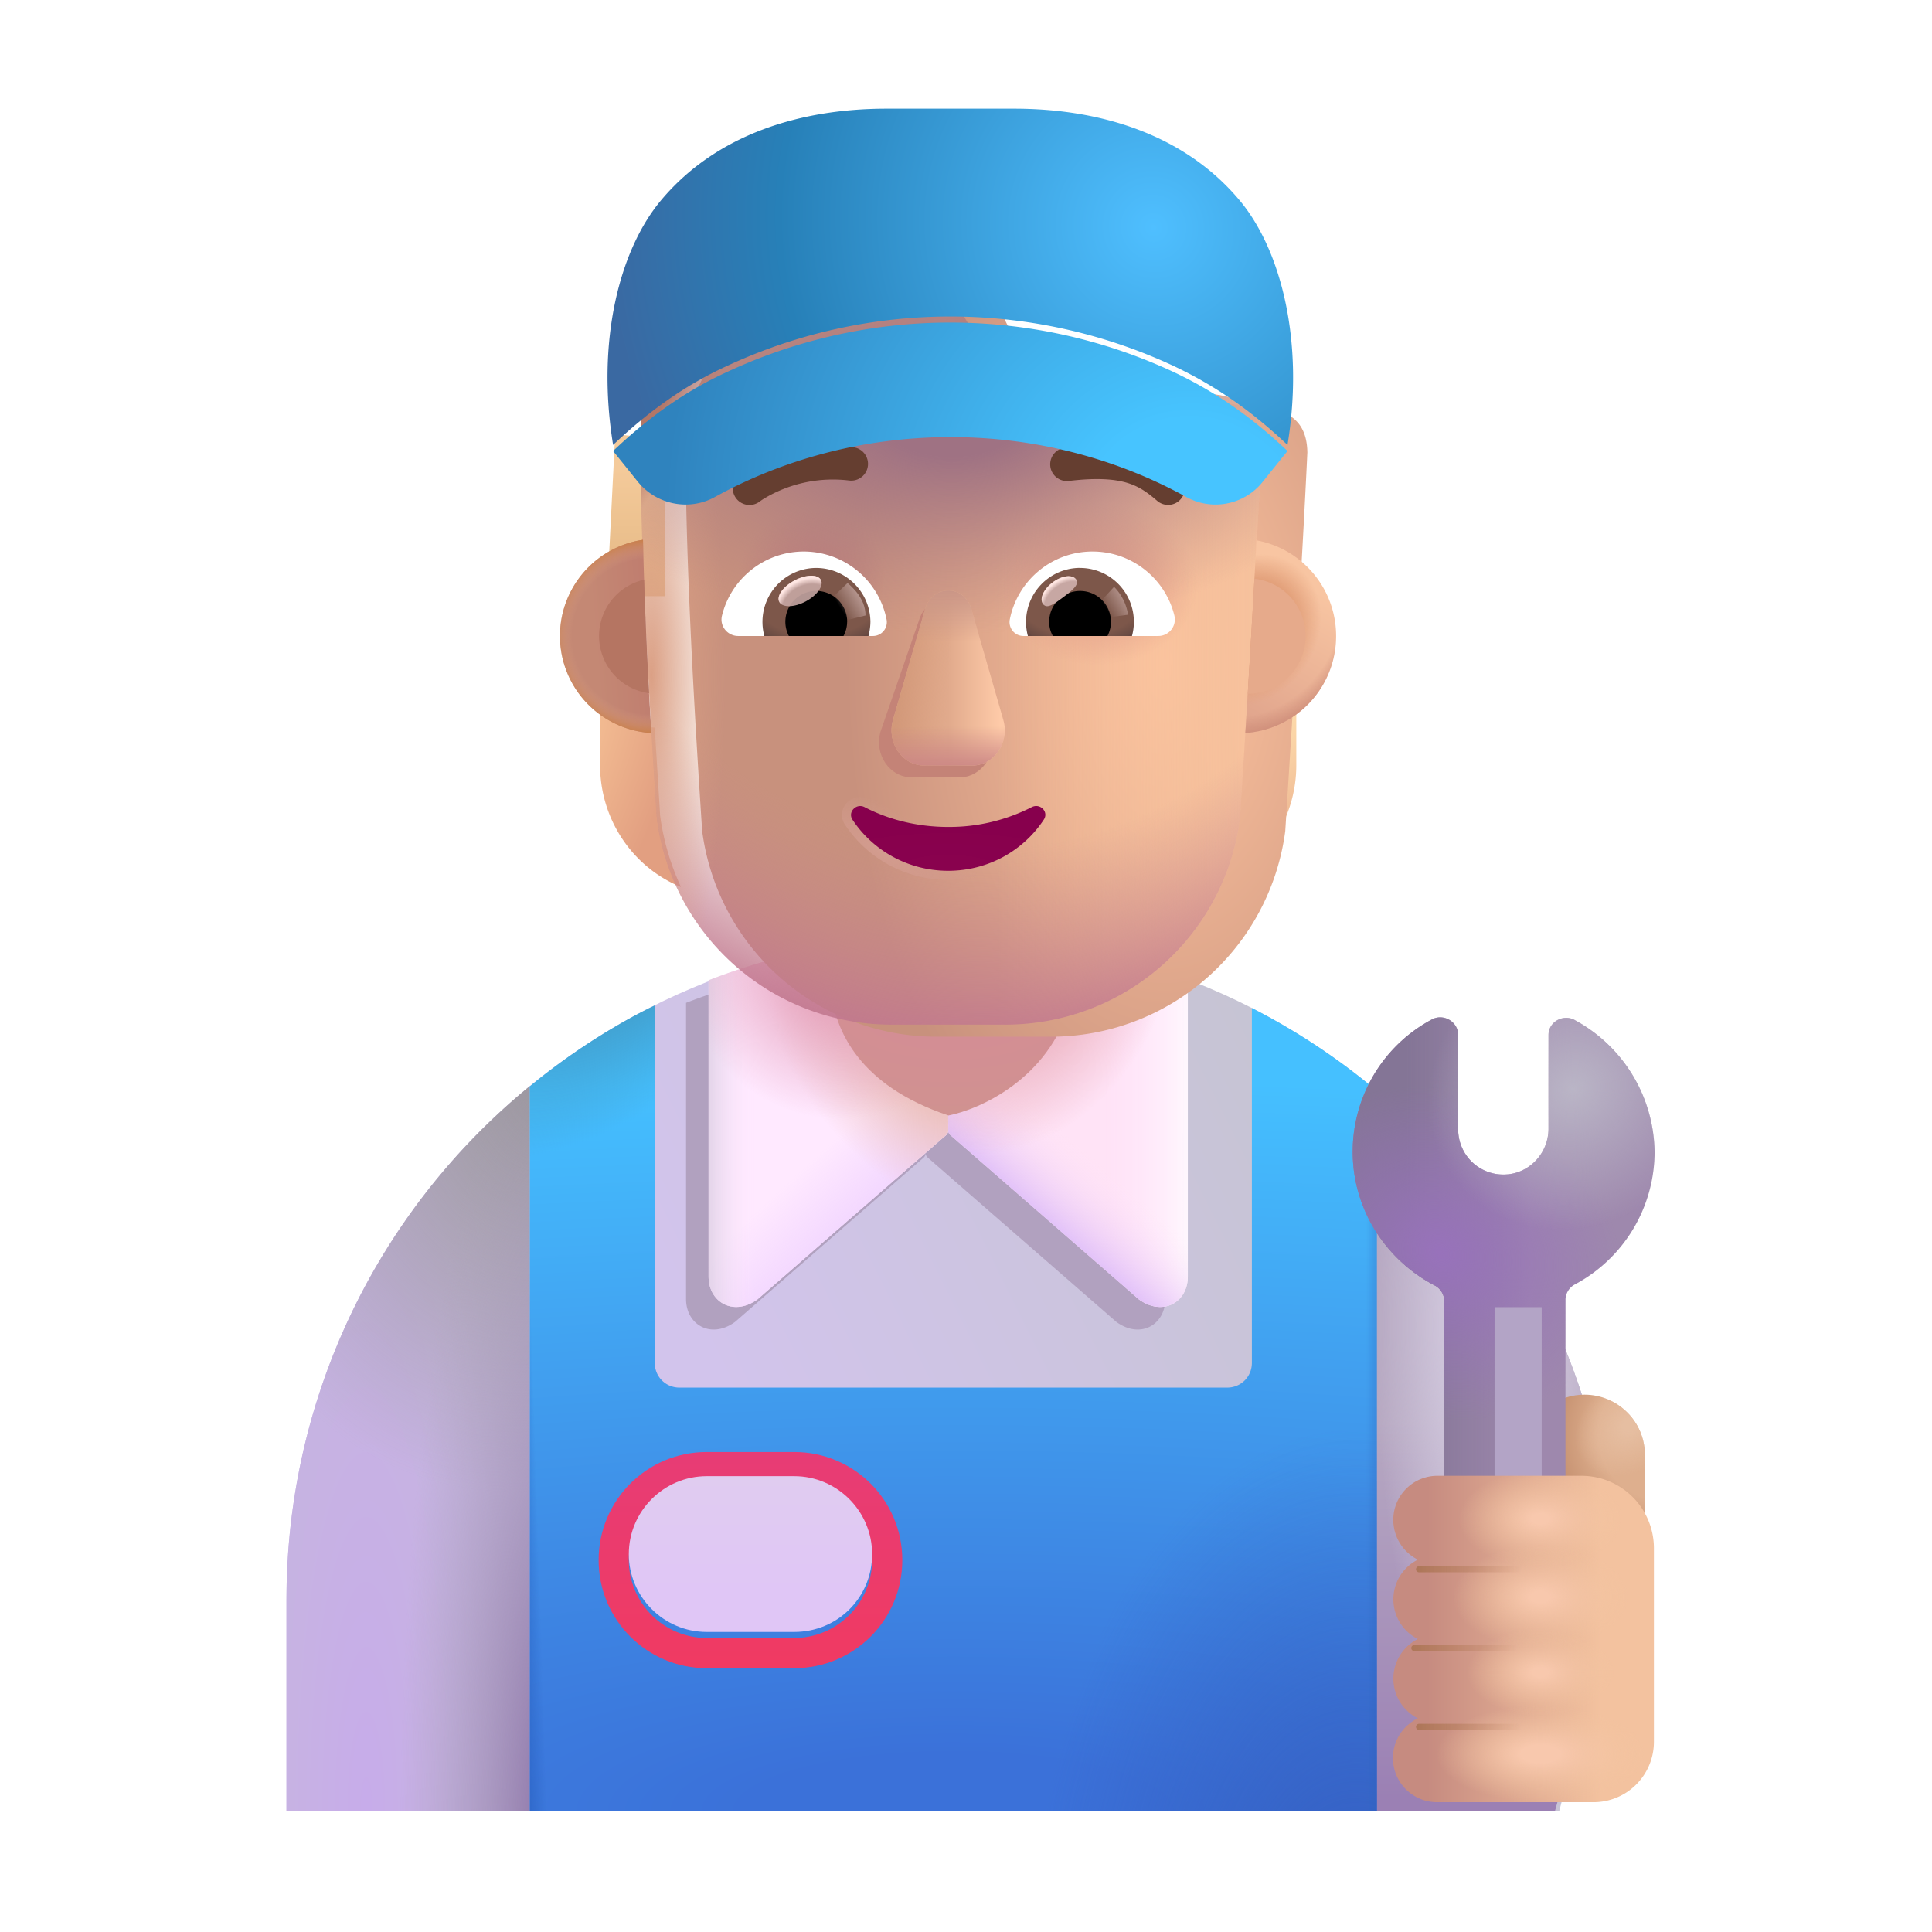 <svg xmlns="http://www.w3.org/2000/svg" width="1em" height="1em" viewBox="0 0 32 32"><g fill="none"><path fill="url(#IconifyId195ad048a32870fdf102708)" d="M15.745 15.5c-6.07 0-11 4.92-11 11V30h21.08l.91-3.5c0-6.08-4.92-11-10.99-11"/><g filter="url(#IconifyId195ad048a32870fdf102734)"><path fill="#B1A1BF" d="M19.301 21.515v-4.908A11 11 0 0 0 17.033 16l-1.7 1.776l-1.7-1.775c-.787.123-1.546.329-2.27.609v4.905c0 .433.419.668.813.379l3.122-2.72a.1.1 0 0 0 .034-.076a.1.1 0 0 0 .035.076l3.122 2.72c.394.289.812.054.812-.38"/></g><path fill="#FFE9FF" d="M11.736 16.236v4.905c0 .433.418.668.813.379l3.122-2.72a.1.1 0 0 0 .034-.076v-1.322l-1.699-1.775c-.787.123-1.547.329-2.27.61"/><path fill="url(#IconifyId195ad048a32870fdf102709)" d="M11.736 16.236v4.905c0 .433.418.668.813.379l3.122-2.72a.1.1 0 0 0 .034-.076v-1.322l-1.699-1.775c-.787.123-1.547.329-2.27.61"/><path fill="url(#IconifyId195ad048a32870fdf102710)" d="M11.736 16.236v4.905c0 .433.418.668.813.379l3.122-2.72a.1.1 0 0 0 .034-.076v-1.322l-1.699-1.775c-.787.123-1.547.329-2.27.61"/><path fill="url(#IconifyId195ad048a32870fdf102667)" d="M11.736 16.236v4.905c0 .433.418.668.813.379l3.122-2.72a.1.1 0 0 0 .034-.076v-1.322l-1.699-1.775c-.787.123-1.547.329-2.27.61"/><path fill="url(#IconifyId195ad048a32870fdf102668)" d="M11.736 16.236v4.905c0 .433.418.668.813.379l3.122-2.72a.1.1 0 0 0 .034-.076v-1.322l-1.699-1.775c-.787.123-1.547.329-2.27.61"/><path fill="#FFE3F6" d="M19.674 16.233v4.908c0 .433-.418.668-.813.379L15.74 18.8a.1.1 0 0 1-.034-.076v-1.322l1.7-1.776c.787.122 1.546.327 2.269.607"/><path fill="url(#IconifyId195ad048a32870fdf102711)" d="M19.674 16.233v4.908c0 .433-.418.668-.813.379L15.74 18.8a.1.1 0 0 1-.034-.076v-1.322l1.7-1.776c.787.122 1.546.327 2.269.607"/><path fill="url(#IconifyId195ad048a32870fdf102712)" d="M19.674 16.233v4.908c0 .433-.418.668-.813.379L15.74 18.8a.1.1 0 0 1-.034-.076v-1.322l1.7-1.776c.787.122 1.546.327 2.269.607"/><path fill="url(#IconifyId195ad048a32870fdf102669)" d="M19.674 16.233v4.908c0 .433-.418.668-.813.379L15.74 18.8a.1.1 0 0 1-.034-.076v-1.322l1.7-1.776c.787.122 1.546.327 2.269.607"/><path fill="url(#IconifyId195ad048a32870fdf102670)" d="M8.775 30V17.99a10.98 10.98 0 0 0-4.03 8.51V30z"/><path fill="url(#IconifyId195ad048a32870fdf102671)" d="M8.775 30V17.99a10.98 10.98 0 0 0-4.03 8.51V30z"/><path fill="url(#IconifyId195ad048a32870fdf102672)" d="M8.775 30V17.99a10.98 10.98 0 0 0-4.03 8.51V30z"/><path fill="url(#IconifyId195ad048a32870fdf102713)" d="M22.775 18.043V30h2.979l.981-3.5c0-3.401-1.54-6.44-3.96-8.457"/><path fill="url(#IconifyId195ad048a32870fdf102673)" d="M22.775 18.043V30h2.979l.981-3.5c0-3.401-1.54-6.44-3.96-8.457"/><path fill="url(#IconifyId195ad048a32870fdf102674)" d="M26.245 23.1c.55 0 1 .45 1 1v2.29h-2V24.1c0-.55.45-1 1-1"/><path fill="url(#IconifyId195ad048a32870fdf102675)" d="M26.245 23.1c.55 0 1 .45 1 1v2.29h-2V24.1c0-.55.45-1 1-1"/><path fill="url(#IconifyId195ad048a32870fdf102676)" d="M20.735 16.696v5.877c0 .23-.18.41-.41.41h-9.07c-.23 0-.41-.18-.41-.41v-5.92q-.21.102-.413.213a11 11 0 0 0-1.657 1.127V30h14.03V18.068a11 11 0 0 0-2.07-1.372"/><path fill="url(#IconifyId195ad048a32870fdf102677)" d="M20.735 16.696v5.877c0 .23-.18.41-.41.41h-9.07c-.23 0-.41-.18-.41-.41v-5.92q-.21.102-.413.213a11 11 0 0 0-1.657 1.127V30h14.03V18.068a11 11 0 0 0-2.07-1.372"/><path fill="url(#IconifyId195ad048a32870fdf102714)" d="M20.735 16.696v5.877c0 .23-.18.41-.41.41h-9.07c-.23 0-.41-.18-.41-.41v-5.92q-.21.102-.413.213a11 11 0 0 0-1.657 1.127V30h14.03V18.068a11 11 0 0 0-2.07-1.372"/><path fill="url(#IconifyId195ad048a32870fdf102715)" d="M20.735 16.696v5.877c0 .23-.18.41-.41.41h-9.07c-.23 0-.41-.18-.41-.41v-5.92q-.21.102-.413.213a11 11 0 0 0-1.657 1.127V30h14.03V18.068a11 11 0 0 0-2.07-1.372"/><path fill="url(#IconifyId195ad048a32870fdf102678)" d="M20.735 16.696v5.877c0 .23-.18.41-.41.41h-9.07c-.23 0-.41-.18-.41-.41v-5.92q-.21.102-.413.213a11 11 0 0 0-1.657 1.127V30h14.03V18.068a11 11 0 0 0-2.07-1.372"/><g filter="url(#IconifyId195ad048a32870fdf102735)"><path fill="url(#IconifyId195ad048a32870fdf102716)" d="M13.155 24.45c.71 0 1.29.58 1.29 1.29s-.58 1.29-1.29 1.29h-1.45c-.71 0-1.29-.58-1.29-1.29s.58-1.29 1.29-1.29zm0-.5h-1.45c-.99 0-1.79.8-1.79 1.79s.8 1.79 1.79 1.79h1.45c.99 0 1.79-.8 1.79-1.79s-.8-1.79-1.79-1.79"/></g><g filter="url(#IconifyId195ad048a32870fdf102736)"><path fill="url(#IconifyId195ad048a32870fdf102717)" d="M13.155 27.03h-1.45c-.71 0-1.29-.58-1.29-1.29s.58-1.29 1.29-1.29h1.45c.71 0 1.29.58 1.29 1.29c0 .72-.57 1.29-1.29 1.29"/></g><g filter="url(#IconifyId195ad048a32870fdf102737)"><path fill="url(#IconifyId195ad048a32870fdf102679)" d="M15.71 18.676c-1.524-.508-1.825-1.445-1.91-1.84h3.921c-.356 1.237-1.494 1.738-2.012 1.84"/></g><g filter="url(#IconifyId195ad048a32870fdf102738)"><path fill="#9E88AD" d="M25.93 17.043c-.191-.1-.432.03-.432.25v1.551c0 .42-.341.77-.763.76a.746.746 0 0 1-.733-.75v-1.561c0-.22-.24-.36-.432-.26a2.48 2.48 0 0 0-1.315 2.171c-.01.97.552 1.821 1.366 2.241c.09.05.15.15.15.25V28a1.005 1.005 0 0 0 2.008.001v-6.324c0-.1.06-.2.15-.25a2.49 2.49 0 0 0 1.326-2.202a2.52 2.52 0 0 0-1.325-2.181"/><path fill="url(#IconifyId195ad048a32870fdf102718)" d="M25.93 17.043c-.191-.1-.432.03-.432.25v1.551c0 .42-.341.77-.763.76a.746.746 0 0 1-.733-.75v-1.561c0-.22-.24-.36-.432-.26a2.48 2.48 0 0 0-1.315 2.171c-.01.97.552 1.821 1.366 2.241c.09.05.15.15.15.25V28a1.005 1.005 0 0 0 2.008.001v-6.324c0-.1.06-.2.15-.25a2.49 2.49 0 0 0 1.326-2.202a2.52 2.52 0 0 0-1.325-2.181"/><path fill="url(#IconifyId195ad048a32870fdf102680)" d="M25.93 17.043c-.191-.1-.432.03-.432.25v1.551c0 .42-.341.77-.763.76a.746.746 0 0 1-.733-.75v-1.561c0-.22-.24-.36-.432-.26a2.48 2.48 0 0 0-1.315 2.171c-.01.97.552 1.821 1.366 2.241c.09.05.15.15.15.25V28a1.005 1.005 0 0 0 2.008.001v-6.324c0-.1.06-.2.15-.25a2.49 2.49 0 0 0 1.326-2.202a2.52 2.52 0 0 0-1.325-2.181"/><path fill="url(#IconifyId195ad048a32870fdf102681)" d="M25.93 17.043c-.191-.1-.432.03-.432.25v1.551c0 .42-.341.77-.763.76a.746.746 0 0 1-.733-.75v-1.561c0-.22-.24-.36-.432-.26a2.48 2.48 0 0 0-1.315 2.171c-.01.97.552 1.821 1.366 2.241c.09.05.15.15.15.25V28a1.005 1.005 0 0 0 2.008.001v-6.324c0-.1.06-.2.15-.25a2.49 2.49 0 0 0 1.326-2.202a2.52 2.52 0 0 0-1.325-2.181"/></g><g filter="url(#IconifyId195ad048a32870fdf102739)"><path fill="#B3A4C6" d="M24.755 21.651h.78v3.662h-.78z"/></g><g filter="url(#IconifyId195ad048a32870fdf102740)"><path fill="url(#IconifyId195ad048a32870fdf102719)" d="M22.927 25.326a.73.73 0 0 1 .727-.732h2.39a1.2 1.2 0 0 1 1.2 1.2V29a1 1 0 0 1-1 1h-2.59a.731.731 0 0 1-.32-1.389a.735.735 0 0 1 0-1.314a.735.735 0 0 1 0-1.314a.74.74 0 0 1-.407-.657"/><path fill="url(#IconifyId195ad048a32870fdf102682)" d="M22.927 25.326a.73.73 0 0 1 .727-.732h2.39a1.2 1.2 0 0 1 1.2 1.2V29a1 1 0 0 1-1 1h-2.59a.731.731 0 0 1-.32-1.389a.735.735 0 0 1 0-1.314a.735.735 0 0 1 0-1.314a.74.74 0 0 1-.407-.657"/><path fill="url(#IconifyId195ad048a32870fdf102683)" d="M22.927 25.326a.73.73 0 0 1 .727-.732h2.39a1.2 1.2 0 0 1 1.2 1.2V29a1 1 0 0 1-1 1h-2.59a.731.731 0 0 1-.32-1.389a.735.735 0 0 1 0-1.314a.735.735 0 0 1 0-1.314a.74.74 0 0 1-.407-.657"/><path fill="url(#IconifyId195ad048a32870fdf102684)" d="M22.927 25.326a.73.73 0 0 1 .727-.732h2.39a1.2 1.2 0 0 1 1.2 1.2V29a1 1 0 0 1-1 1h-2.59a.731.731 0 0 1-.32-1.389a.735.735 0 0 1 0-1.314a.735.735 0 0 1 0-1.314a.74.74 0 0 1-.407-.657"/><path fill="url(#IconifyId195ad048a32870fdf102685)" d="M22.927 25.326a.73.73 0 0 1 .727-.732h2.39a1.2 1.2 0 0 1 1.2 1.2V29a1 1 0 0 1-1 1h-2.59a.731.731 0 0 1-.32-1.389a.735.735 0 0 1 0-1.314a.735.735 0 0 1 0-1.314a.74.74 0 0 1-.407-.657"/></g><g filter="url(#IconifyId195ad048a32870fdf102741)"><path stroke="url(#IconifyId195ad048a32870fdf102720)" stroke-linecap="round" stroke-width=".1" d="M23.503 25.992H25.3"/></g><g filter="url(#IconifyId195ad048a32870fdf102742)"><path stroke="url(#IconifyId195ad048a32870fdf102721)" stroke-linecap="round" stroke-width=".1" d="M23.425 27.297h1.797"/></g><g filter="url(#IconifyId195ad048a32870fdf102743)"><path stroke="url(#IconifyId195ad048a32870fdf102722)" stroke-linecap="round" stroke-width=".1" d="M23.503 28.602H25.3"/></g><path fill="url(#IconifyId195ad048a32870fdf102723)" d="m10.189 7.196l.825.071v2.608h-.96z"/><path fill="url(#IconifyId195ad048a32870fdf102724)" d="M20.396 7.267h.96v2.608h-.96z"/><path fill="url(#IconifyId195ad048a32870fdf102686)" d="M20.566 12.05c.335-.011.65-.125.905-.309v.931c0 .893-.532 1.689-1.341 2.02a4.1 4.1 0 0 0 .346-1.18z"/><path fill="url(#IconifyId195ad048a32870fdf102687)" d="M10.844 12.05a1.64 1.64 0 0 1-.905-.309v.931c0 .893.532 1.689 1.34 2.02a4.1 4.1 0 0 1-.345-1.18z"/><g filter="url(#IconifyId195ad048a32870fdf102744)"><path fill="url(#IconifyId195ad048a32870fdf102688)" d="M10.88 13.565a3.916 3.916 0 0 0 3.886 3.406h1.886a3.916 3.916 0 0 0 3.886-3.406c.118-1.884.278-4.388.366-6.27c-.011-.767-.657-.772-1.421-.805h-1.4c-.955 0-1.82-.563-2.212-1.442a.66.66 0 0 0-.615-.419h-1.273c-1.846 0-3.376.799-3.376 2.666c0 1.86.15 4.405.273 6.27"/></g><path fill="url(#IconifyId195ad048a32870fdf102725)" d="M10.88 13.565a3.916 3.916 0 0 0 3.886 3.406h1.886a3.916 3.916 0 0 0 3.886-3.406c.118-1.884.278-4.388.366-6.27c-.011-.767-.657-.772-1.421-.805h-1.4c-.955 0-1.82-.563-2.212-1.442a.66.66 0 0 0-.615-.419h-1.273c-1.846 0-3.376.799-3.376 2.666c0 1.86.15 4.405.273 6.27"/><path fill="url(#IconifyId195ad048a32870fdf102689)" d="M10.88 13.565a3.916 3.916 0 0 0 3.886 3.406h1.886a3.916 3.916 0 0 0 3.886-3.406c.118-1.884.278-4.388.366-6.27c-.011-.767-.657-.772-1.421-.805h-1.4c-.955 0-1.82-.563-2.212-1.442a.66.66 0 0 0-.615-.419h-1.273c-1.846 0-3.376.799-3.376 2.666c0 1.86.15 4.405.273 6.27"/><path fill="url(#IconifyId195ad048a32870fdf102690)" d="M10.88 13.565a3.916 3.916 0 0 0 3.886 3.406h1.886a3.916 3.916 0 0 0 3.886-3.406c.118-1.884.278-4.388.366-6.27c-.011-.767-.657-.772-1.421-.805h-1.4c-.955 0-1.82-.563-2.212-1.442a.66.66 0 0 0-.615-.419h-1.273c-1.846 0-3.376.799-3.376 2.666c0 1.86.15 4.405.273 6.27"/><path fill="url(#IconifyId195ad048a32870fdf102691)" d="M10.88 13.565a3.916 3.916 0 0 0 3.886 3.406h1.886a3.916 3.916 0 0 0 3.886-3.406c.118-1.884.278-4.388.366-6.27c-.011-.767-.657-.772-1.421-.805h-1.4c-.955 0-1.82-.563-2.212-1.442a.66.66 0 0 0-.615-.419h-1.273c-1.846 0-3.376.799-3.376 2.666c0 1.86.15 4.405.273 6.27"/><path fill="url(#IconifyId195ad048a32870fdf102692)" d="M10.88 13.565a3.916 3.916 0 0 0 3.886 3.406h1.886a3.916 3.916 0 0 0 3.886-3.406c.118-1.884.278-4.388.366-6.27c-.011-.767-.657-.772-1.421-.805h-1.4c-.955 0-1.82-.563-2.212-1.442a.66.66 0 0 0-.615-.419h-1.273c-1.846 0-3.376.799-3.376 2.666c0 1.86.15 4.405.273 6.27"/><path fill="url(#IconifyId195ad048a32870fdf102693)" d="M10.88 13.565a3.916 3.916 0 0 0 3.886 3.406h1.886a3.916 3.916 0 0 0 3.886-3.406c.118-1.884.278-4.388.366-6.27c-.011-.767-.657-.772-1.421-.805h-1.4c-.955 0-1.82-.563-2.212-1.442a.66.66 0 0 0-.615-.419h-1.273c-1.846 0-3.376.799-3.376 2.666c0 1.86.15 4.405.273 6.27"/><path fill="url(#IconifyId195ad048a32870fdf102694)" d="M10.88 13.565a3.916 3.916 0 0 0 3.886 3.406h1.886a3.916 3.916 0 0 0 3.886-3.406c.118-1.884.278-4.388.366-6.27c-.011-.767-.657-.772-1.421-.805h-1.4c-.955 0-1.82-.563-2.212-1.442a.66.66 0 0 0-.615-.419h-1.273c-1.846 0-3.376.799-3.376 2.666c0 1.86.15 4.405.273 6.27"/><path fill="url(#IconifyId195ad048a32870fdf102695)" d="M10.88 13.565a3.916 3.916 0 0 0 3.886 3.406h1.886a3.916 3.916 0 0 0 3.886-3.406c.118-1.884.278-4.388.366-6.27c-.011-.767-.657-.772-1.421-.805h-1.4c-.955 0-1.82-.563-2.212-1.442a.66.66 0 0 0-.615-.419h-1.273c-1.846 0-3.376.799-3.376 2.666c0 1.86.15 4.405.273 6.27"/><path fill="url(#IconifyId195ad048a32870fdf102696)" d="M10.88 13.565a3.916 3.916 0 0 0 3.886 3.406h1.886a3.916 3.916 0 0 0 3.886-3.406c.118-1.884.278-4.388.366-6.27c-.011-.767-.657-.772-1.421-.805h-1.4c-.955 0-1.82-.563-2.212-1.442a.66.66 0 0 0-.615-.419h-1.273c-1.846 0-3.376.799-3.376 2.666c0 1.86.15 4.405.273 6.27"/><g filter="url(#IconifyId195ad048a32870fdf102745)"><path fill="#C48377" d="m15.219 10.281l-.635 1.838c-.109.379.152.757.52.757h.787c.368 0 .629-.384.52-.757l-.531-1.838c-.114-.407-.542-.407-.661 0"/></g><g filter="url(#IconifyId195ad048a32870fdf102746)"><path fill="url(#IconifyId195ad048a32870fdf102726)" d="m15.323 10.085l-.532 1.839c-.108.378.152.756.52.756h.787c.369 0 .63-.384.52-.756l-.53-1.839c-.115-.407-.646-.407-.765 0"/><path fill="url(#IconifyId195ad048a32870fdf102727)" d="m15.323 10.085l-.532 1.839c-.108.378.152.756.52.756h.787c.369 0 .63-.384.52-.756l-.53-1.839c-.115-.407-.646-.407-.765 0"/><path fill="url(#IconifyId195ad048a32870fdf102728)" d="m15.323 10.085l-.532 1.839c-.108.378.152.756.52.756h.787c.369 0 .63-.384.52-.756l-.53-1.839c-.115-.407-.646-.407-.765 0"/><path fill="url(#IconifyId195ad048a32870fdf102729)" d="m15.323 10.085l-.532 1.839c-.108.378.152.756.52.756h.787c.369 0 .63-.384.52-.756l-.53-1.839c-.115-.407-.646-.407-.765 0"/></g><g filter="url(#IconifyId195ad048a32870fdf102747)"><path stroke="url(#IconifyId195ad048a32870fdf102697)" stroke-width=".15" d="M14.354 13.302c.39.203.855.32 1.35.32a2.9 2.9 0 0 0 1.352-.32a.23.23 0 0 1 .271.044a.214.214 0 0 1 .024.272m-2.997-.316l2.934.275m-2.934-.275a.23.23 0 0 0-.272.046a.21.21 0 0 0-.023.271m.295-.317l-.232.275m3.229.041l-.063-.04m.063.04l-.063-.04m.063.04c-.349.528-.956.88-1.646.88s-1.297-.351-1.646-.879m3.23-.042a1.9 1.9 0 0 1-1.584.846a1.9 1.9 0 0 1-1.584-.846m-.062.042l.063-.042m-.063.042l.063-.042"/></g><path fill="url(#IconifyId195ad048a32870fdf102698)" d="M15.705 13.697c-.508 0-.985-.12-1.386-.329c-.137-.07-.284.085-.198.21c.335.507.919.845 1.584.845s1.248-.338 1.583-.846c.087-.13-.06-.279-.198-.209a3 3 0 0 1-1.385.329"/><g filter="url(#IconifyId195ad048a32870fdf102748)"><path fill="#653E30" d="M19.438 8.085a1.85 1.85 0 0 0-.688-.412c-.304-.096-.685-.121-1.212-.057a.277.277 0 1 0 .067.55c.481-.058.776-.028.979.036c.198.063.332.164.49.3a.277.277 0 0 0 .364-.417"/></g><g filter="url(#IconifyId195ad048a32870fdf102749)"><path fill="#653E30" d="M12.294 7.968a2.77 2.77 0 0 1 1.739-.36a.277.277 0 0 1-.067.551a2.22 2.22 0 0 0-1.387.285a1 1 0 0 0-.092.06l-.003.002a.277.277 0 0 1-.34-.438z"/></g><path fill="#fff" d="M18.096 9.135c.653 0 1.205.45 1.355 1.059a.274.274 0 0 1-.268.34h-2.231a.23.23 0 0 1-.227-.272c.125-.64.69-1.127 1.37-1.127"/><path fill="url(#IconifyId195ad048a32870fdf102699)" d="M17.889 9.407a.892.892 0 0 1 .86 1.127h-1.724a.896.896 0 0 1 .864-1.128"/><path fill="#000" d="M17.378 10.3a.51.51 0 0 1 .51-.512a.51.51 0 0 1 .455.746h-.904a.46.46 0 0 1-.061-.235"/><g filter="url(#IconifyId195ad048a32870fdf102750)"><path fill="#C7A7A3" d="M17.823 9.595c.064.085-.069.19-.22.302c-.151.113-.263.193-.327.108s.008-.246.159-.359c.15-.113.325-.136.388-.05"/><path fill="url(#IconifyId195ad048a32870fdf102700)" d="M17.823 9.595c.064.085-.069.19-.22.302c-.151.113-.263.193-.327.108s.008-.246.159-.359c.15-.113.325-.136.388-.05"/></g><g filter="url(#IconifyId195ad048a32870fdf102751)"><path fill="url(#IconifyId195ad048a32870fdf102730)" d="M18.684 10.182a.84.84 0 0 0-.232-.463l-.26.285l.118.228z"/></g><path fill="#fff" d="M13.314 9.135c-.653 0-1.205.45-1.355 1.059c-.045.174.09.34.268.34h2.231a.23.23 0 0 0 .227-.271a1.4 1.4 0 0 0-1.371-1.128"/><path fill="url(#IconifyId195ad048a32870fdf102701)" d="M13.52 9.407a.893.893 0 0 0-.86 1.127h1.725a1 1 0 0 0 .032-.235a.9.9 0 0 0-.896-.892"/><path fill="#000" d="M14.032 10.3a.51.51 0 0 0-.511-.512a.51.51 0 0 0-.455.746h.905a.5.5 0 0 0 .06-.235"/><g filter="url(#IconifyId195ad048a32870fdf102752)"><path fill="url(#IconifyId195ad048a32870fdf102731)" d="M14.336 10.194c0-.288-.234-.48-.298-.538l-.288.278l.177.362z"/></g><g filter="url(#IconifyId195ad048a32870fdf102753)"><ellipse cx="13.252" cy="9.788" fill="#C7A7A3" fill-opacity=".9" rx=".39" ry=".197" transform="rotate(-27.914 13.252 9.788)"/><ellipse cx="13.252" cy="9.788" fill="url(#IconifyId195ad048a32870fdf102702)" rx=".39" ry=".197" transform="rotate(-27.914 13.252 9.788)"/></g><path fill="url(#IconifyId195ad048a32870fdf102732)" d="M20.627 12.14c.065-1.063.129-2.126.184-3.19a1.61 1.61 0 0 1-.184 3.19"/><path fill="url(#IconifyId195ad048a32870fdf102703)" d="M20.627 12.14c.065-1.063.129-2.126.184-3.19a1.61 1.61 0 0 1-.184 3.19"/><path fill="url(#IconifyId195ad048a32870fdf102704)" d="M20.627 12.14c.065-1.063.129-2.126.184-3.19a1.61 1.61 0 0 1-.184 3.19"/><path fill="url(#IconifyId195ad048a32870fdf102733)" d="M10.65 8.941a1.61 1.61 0 0 0 .14 3.2a78 78 0 0 1-.14-3.2"/><path fill="url(#IconifyId195ad048a32870fdf102705)" d="M10.65 8.941a1.61 1.61 0 0 0 .14 3.2a78 78 0 0 1-.14-3.2"/><g filter="url(#IconifyId195ad048a32870fdf102754)"><path fill="#B57562" d="M10.668 9.602a.956.956 0 0 0 .083 1.88a78 78 0 0 1-.083-1.88"/></g><g filter="url(#IconifyId195ad048a32870fdf102755)"><path fill="#E6AA8B" d="M20.667 11.49q.057-.952.11-1.904a.955.955 0 0 1-.11 1.904"/></g><g filter="url(#IconifyId195ad048a32870fdf102756)"><path fill="url(#IconifyId195ad048a32870fdf102706)" d="M12.045 6.26c-.68.31-1.29.74-1.89 1.31l.41.51c.31.38.85.49 1.28.25c.76-.42 2.11-.99 3.9-.99s3.14.57 3.9.99a1 1 0 0 0 1.27-.25l.41-.51c-.6-.57-1.21-.99-1.89-1.31a8.76 8.76 0 0 0-7.39 0"/></g><g filter="url(#IconifyId195ad048a32870fdf102757)"><path fill="url(#IconifyId195ad048a32870fdf102707)" d="M16.795 2c1.44 0 2.82.43 3.73 1.51c.7.83 1.08 2.36.8 4.06c-.6-.57-1.21-.99-1.89-1.31a8.76 8.76 0 0 0-7.39 0c-.68.31-1.29.74-1.89 1.31c-.28-1.71.1-3.23.8-4.06c.91-1.08 2.29-1.51 3.73-1.51z"/></g><defs><radialGradient id="IconifyId195ad048a32870fdf102667" cx="0" cy="0" r="1" gradientTransform="rotate(135 3.998 12.054)scale(1.812 3.248)" gradientUnits="userSpaceOnUse"><stop offset=".281" stop-color="#EDC3C1"/><stop offset="1" stop-color="#EDC3C1" stop-opacity="0"/></radialGradient><radialGradient id="IconifyId195ad048a32870fdf102668" cx="0" cy="0" r="1" gradientTransform="rotate(147.269 4.65 10.005)scale(2.659 2.62)" gradientUnits="userSpaceOnUse"><stop offset=".113" stop-color="#E298B3"/><stop offset="1" stop-color="#E298B3" stop-opacity="0"/></radialGradient><radialGradient id="IconifyId195ad048a32870fdf102669" cx="0" cy="0" r="1" gradientTransform="rotate(123.951 4.148 12.705)scale(2.983 2.155)" gradientUnits="userSpaceOnUse"><stop stop-color="#E49DA8"/><stop offset="1" stop-color="#E49DA8" stop-opacity="0"/></radialGradient><radialGradient id="IconifyId195ad048a32870fdf102670" cx="0" cy="0" r="1" gradientTransform="matrix(2.709 0 0 14.062 6.066 30)" gradientUnits="userSpaceOnUse"><stop stop-color="#C7ACEA"/><stop offset="1" stop-color="#C6B9DB"/></radialGradient><radialGradient id="IconifyId195ad048a32870fdf102671" cx="0" cy="0" r="1" gradientTransform="matrix(-2.281 6.687 -5.494 -1.874 9.223 17.781)" gradientUnits="userSpaceOnUse"><stop stop-color="#99959A"/><stop offset="1" stop-color="#99959A" stop-opacity="0"/></radialGradient><radialGradient id="IconifyId195ad048a32870fdf102672" cx="0" cy="0" r="1" gradientTransform="matrix(0 -13.219 2.594 0 9.223 30.438)" gradientUnits="userSpaceOnUse"><stop offset=".168" stop-color="#9680B0"/><stop offset="1" stop-color="#ABA1BB" stop-opacity="0"/></radialGradient><radialGradient id="IconifyId195ad048a32870fdf102673" cx="0" cy="0" r="1" gradientTransform="matrix(0 7.312 -1.98 0 24.755 21.938)" gradientUnits="userSpaceOnUse"><stop offset=".329" stop-color="#D2C9DE"/><stop offset="1" stop-color="#D2C9DE" stop-opacity="0"/></radialGradient><radialGradient id="IconifyId195ad048a32870fdf102674" cx="0" cy="0" r="1" gradientTransform="matrix(-1.999 1.365 -1.34 -1.963 27.592 23.749)" gradientUnits="userSpaceOnUse"><stop offset=".464" stop-color="#DEAF8E"/><stop offset="1" stop-color="#B27959"/></radialGradient><radialGradient id="IconifyId195ad048a32870fdf102675" cx="0" cy="0" r="1" gradientTransform="matrix(.788 -.6 .46 .604 27.001 23.598)" gradientUnits="userSpaceOnUse"><stop offset=".132" stop-color="#E6BEA1"/><stop offset="1" stop-color="#E6BEA1" stop-opacity="0"/></radialGradient><radialGradient id="IconifyId195ad048a32870fdf102676" cx="0" cy="0" r="1" gradientTransform="matrix(0 -12.115 44.494 0 15.79 29.983)" gradientUnits="userSpaceOnUse"><stop offset=".077" stop-color="#3B71D9"/><stop offset="1" stop-color="#45C0FF"/></radialGradient><radialGradient id="IconifyId195ad048a32870fdf102677" cx="0" cy="0" r="1" gradientTransform="matrix(0 -8.875 5.378 0 22.464 32.545)" gradientUnits="userSpaceOnUse"><stop stop-color="#345CBF"/><stop offset="1" stop-color="#345CBF" stop-opacity="0"/></radialGradient><radialGradient id="IconifyId195ad048a32870fdf102678" cx="0" cy="0" r="1" gradientTransform="matrix(-3.599 3.397 -1.779 -1.884 10.554 15.318)" gradientUnits="userSpaceOnUse"><stop stop-color="#3F8AAD"/><stop offset="1" stop-color="#3F8AAD" stop-opacity="0"/></radialGradient><radialGradient id="IconifyId195ad048a32870fdf102679" cx="0" cy="0" r="1" gradientTransform="matrix(0 1.84 -3.922 0 15.76 16.836)" gradientUnits="userSpaceOnUse"><stop stop-color="#D58C96"/><stop offset="1" stop-color="#D09290"/></radialGradient><radialGradient id="IconifyId195ad048a32870fdf102680" cx="0" cy="0" r="1" gradientTransform="matrix(1.266 -2.328 2.705 1.471 23.707 20.906)" gradientUnits="userSpaceOnUse"><stop stop-color="#9872BB"/><stop offset="1" stop-color="#9872BB" stop-opacity="0"/></radialGradient><radialGradient id="IconifyId195ad048a32870fdf102681" cx="0" cy="0" r="1" gradientTransform="rotate(53.424 -5.116 34.838)scale(2.257 2.466)" gradientUnits="userSpaceOnUse"><stop stop-color="#BAB5C6"/><stop offset="1" stop-color="#BAB5C6" stop-opacity="0"/></radialGradient><radialGradient id="IconifyId195ad048a32870fdf102682" cx="0" cy="0" r="1" gradientTransform="matrix(0 .802 -1.354 0 25.364 25.305)" gradientUnits="userSpaceOnUse"><stop offset=".106" stop-color="#F8C8AD"/><stop offset="1" stop-color="#F2C49E" stop-opacity="0"/></radialGradient><radialGradient id="IconifyId195ad048a32870fdf102683" cx="0" cy="0" r="1" gradientTransform="matrix(0 .859 -1.452 0 25.364 26.6)" gradientUnits="userSpaceOnUse"><stop offset=".109" stop-color="#F8C8AD"/><stop offset="1" stop-color="#F2C49E" stop-opacity="0"/></radialGradient><radialGradient id="IconifyId195ad048a32870fdf102684" cx="0" cy="0" r="1" gradientTransform="matrix(0 .719 -1.214 0 25.364 27.85)" gradientUnits="userSpaceOnUse"><stop offset=".109" stop-color="#F8C8AD"/><stop offset="1" stop-color="#F2C49E" stop-opacity="0"/></radialGradient><radialGradient id="IconifyId195ad048a32870fdf102685" cx="0" cy="0" r="1" gradientTransform="matrix(0 .799 -1.727 0 25.364 29.2)" gradientUnits="userSpaceOnUse"><stop offset=".186" stop-color="#F8C8AD"/><stop offset="1" stop-color="#F2C49E" stop-opacity="0"/></radialGradient><radialGradient id="IconifyId195ad048a32870fdf102686" cx="0" cy="0" r="1" gradientTransform="rotate(75.254 2.613 19.14)scale(2.875 3.416)" gradientUnits="userSpaceOnUse"><stop offset=".215" stop-color="#FFDEAD"/><stop offset="1" stop-color="#E4A284"/></radialGradient><radialGradient id="IconifyId195ad048a32870fdf102687" cx="0" cy="0" r="1" gradientTransform="matrix(1.476 .464 -1.432 4.555 9.648 12.231)" gradientUnits="userSpaceOnUse"><stop offset=".076" stop-color="#F3BC92"/><stop offset="1" stop-color="#E29F81"/></radialGradient><radialGradient id="IconifyId195ad048a32870fdf102688" cx="0" cy="0" r="1" gradientTransform="matrix(-5.267 0 0 -9.248 18.537 10.8)" gradientUnits="userSpaceOnUse"><stop stop-color="#FFC59F"/><stop offset="1" stop-color="#C8917D"/></radialGradient><radialGradient id="IconifyId195ad048a32870fdf102689" cx="0" cy="0" r="1" gradientTransform="matrix(0 12.999 -10.844 0 16.214 4.63)" gradientUnits="userSpaceOnUse"><stop offset=".726" stop-color="#C8898A" stop-opacity="0"/><stop offset="1" stop-color="#C0758F"/></radialGradient><radialGradient id="IconifyId195ad048a32870fdf102690" cx="0" cy="0" r="1" gradientTransform="matrix(0 -1.341 1.672 0 18.173 9.68)" gradientUnits="userSpaceOnUse"><stop offset=".325" stop-color="#E4A38D"/><stop offset="1" stop-color="#E4A38D" stop-opacity="0"/></radialGradient><radialGradient id="IconifyId195ad048a32870fdf102691" cx="0" cy="0" r="1" gradientTransform="matrix(-.059 -1.103 1.21 -.064 13.453 9.543)" gradientUnits="userSpaceOnUse"><stop offset=".378" stop-color="#C2847C"/><stop offset="1" stop-color="#C2847C" stop-opacity="0"/></radialGradient><radialGradient id="IconifyId195ad048a32870fdf102692" cx="0" cy="0" r="1" gradientTransform="matrix(1.216 0 0 6.134 10.79 11.185)" gradientUnits="userSpaceOnUse"><stop stop-color="#DBA085"/><stop offset="1" stop-color="#DBA085" stop-opacity="0"/></radialGradient><radialGradient id="IconifyId195ad048a32870fdf102693" cx="0" cy="0" r="1" gradientTransform="matrix(2.634 -3.654 .83 .598 9.811 7.799)" gradientUnits="userSpaceOnUse"><stop offset=".451" stop-color="#B67459"/><stop offset="1" stop-color="#B67459" stop-opacity="0"/></radialGradient><radialGradient id="IconifyId195ad048a32870fdf102694" cx="0" cy="0" r="1" gradientTransform="rotate(-103.355 13.654 1.29)scale(10.528 11.674)" gradientUnits="userSpaceOnUse"><stop offset=".924" stop-color="#C17F5F" stop-opacity="0"/><stop offset="1" stop-color="#C17F5F"/></radialGradient><radialGradient id="IconifyId195ad048a32870fdf102695" cx="0" cy="0" r="1" gradientTransform="matrix(2.06 .721 -.43 1.229 17.68 5.419)" gradientUnits="userSpaceOnUse"><stop offset=".258" stop-color="#C17F5F"/><stop offset="1" stop-color="#C17F5F" stop-opacity="0"/></radialGradient><radialGradient id="IconifyId195ad048a32870fdf102696" cx="0" cy="0" r="1" gradientTransform="matrix(0 3.515 -6.908 0 15.755 6.982)" gradientUnits="userSpaceOnUse"><stop offset=".164" stop-color="#9F7283"/><stop offset="1" stop-color="#B28080" stop-opacity="0"/></radialGradient><radialGradient id="IconifyId195ad048a32870fdf102697" cx="0" cy="0" r="1" gradientTransform="rotate(-60.732 19.313 -5.396)scale(.71 2.066)" gradientUnits="userSpaceOnUse"><stop stop-color="#D39C8F"/><stop offset="1" stop-color="#D39C8F" stop-opacity="0"/></radialGradient><radialGradient id="IconifyId195ad048a32870fdf102698" cx="0" cy="0" r="1" gradientTransform="matrix(0 -.721 2.9 0 15.705 14.34)" gradientUnits="userSpaceOnUse"><stop stop-color="#89024E"/><stop offset="1" stop-color="#87004D"/></radialGradient><radialGradient id="IconifyId195ad048a32870fdf102699" cx="0" cy="0" r="1" gradientTransform="matrix(0 .811 -1.29 0 17.887 9.884)" gradientUnits="userSpaceOnUse"><stop offset=".802" stop-color="#7D574A"/><stop offset="1" stop-color="#694B43"/><stop offset="1" stop-color="#804D49"/><stop offset="1" stop-color="#664842"/></radialGradient><radialGradient id="IconifyId195ad048a32870fdf102700" cx="0" cy="0" r="1" gradientTransform="rotate(-127.812 11.27 .66)scale(.378 .521)" gradientUnits="userSpaceOnUse"><stop offset=".766" stop-color="#FFE6E2" stop-opacity="0"/><stop offset=".966" stop-color="#FFE6E2"/></radialGradient><radialGradient id="IconifyId195ad048a32870fdf102701" cx="0" cy="0" r="1" gradientTransform="matrix(0 .811 -1.291 0 13.523 9.884)" gradientUnits="userSpaceOnUse"><stop offset=".802" stop-color="#7D574A"/><stop offset="1" stop-color="#694B43"/><stop offset="1" stop-color="#804D49"/><stop offset="1" stop-color="#664842"/></radialGradient><radialGradient id="IconifyId195ad048a32870fdf102702" cx="0" cy="0" r="1" gradientTransform="matrix(-.008 -.494 .594 -.009 13.236 10.103)" gradientUnits="userSpaceOnUse"><stop offset=".766" stop-color="#FFE6E2" stop-opacity="0"/><stop offset=".966" stop-color="#FFE6E2"/></radialGradient><radialGradient id="IconifyId195ad048a32870fdf102703" cx="0" cy="0" r="1" gradientTransform="matrix(.629 2.243 -2.14 .6 20.323 9.897)" gradientUnits="userSpaceOnUse"><stop offset=".856" stop-color="#CE8D79" stop-opacity="0"/><stop offset="1" stop-color="#CE8D79"/></radialGradient><radialGradient id="IconifyId195ad048a32870fdf102704" cx="0" cy="0" r="1" gradientTransform="matrix(.788 -1.081 .906 .66 20.683 10.442)" gradientUnits="userSpaceOnUse"><stop offset=".664" stop-color="#E3A17B"/><stop offset="1" stop-color="#E3A17B" stop-opacity="0"/></radialGradient><radialGradient id="IconifyId195ad048a32870fdf102705" cx="0" cy="0" r="1" gradientTransform="rotate(-171.68 5.778 4.878)scale(1.693 1.664)" gradientUnits="userSpaceOnUse"><stop offset=".775" stop-color="#DCA187" stop-opacity="0"/><stop offset="1" stop-color="#C77937"/><stop offset="1" stop-color="#DCA187"/></radialGradient><radialGradient id="IconifyId195ad048a32870fdf102706" cx="0" cy="0" r="1" gradientTransform="rotate(-158.919 10.694 2.553)scale(8.775 8.419)" gradientUnits="userSpaceOnUse"><stop offset=".207" stop-color="#47C4FF"/><stop offset="1" stop-color="#2F83BE"/></radialGradient><radialGradient id="IconifyId195ad048a32870fdf102707" cx="0" cy="0" r="1" gradientTransform="rotate(139.529 8.817 5.504)scale(8.955 9.187)" gradientUnits="userSpaceOnUse"><stop stop-color="#4FBFFF"/><stop offset=".682" stop-color="#2780B8"/><stop offset="1" stop-color="#3A69A2"/></radialGradient><linearGradient id="IconifyId195ad048a32870fdf102708" x1="12.035" x2="21.723" y1="23.156" y2="18.344" gradientUnits="userSpaceOnUse"><stop stop-color="#D2C4EC"/><stop offset="1" stop-color="#C6C4D3"/></linearGradient><linearGradient id="IconifyId195ad048a32870fdf102709" x1="14.633" x2="13.72" y1="19.957" y2="18.965" gradientUnits="userSpaceOnUse"><stop stop-color="#F1D5FF"/><stop offset="1" stop-color="#F1D5FF" stop-opacity="0"/></linearGradient><linearGradient id="IconifyId195ad048a32870fdf102710" x1="11.535" x2="12.504" y1="18.875" y2="18.875" gradientUnits="userSpaceOnUse"><stop stop-color="#D3C8DC"/><stop offset="1" stop-color="#FFEAFF" stop-opacity="0"/></linearGradient><linearGradient id="IconifyId195ad048a32870fdf102711" x1="19.938" x2="18.313" y1="19.527" y2="19.527" gradientUnits="userSpaceOnUse"><stop stop-color="#fff"/><stop offset="1" stop-color="#FEE6FF" stop-opacity="0"/></linearGradient><linearGradient id="IconifyId195ad048a32870fdf102712" x1="17" x2="17.938" y1="20.105" y2="19.027" gradientUnits="userSpaceOnUse"><stop stop-color="#DBBAF9"/><stop offset="1" stop-color="#FFE4F7" stop-opacity="0"/></linearGradient><linearGradient id="IconifyId195ad048a32870fdf102713" x1="23.473" x2="23.473" y1="29.782" y2="23.532" gradientUnits="userSpaceOnUse"><stop stop-color="#9B80B4"/><stop offset="1" stop-color="#B7A9C2"/></linearGradient><linearGradient id="IconifyId195ad048a32870fdf102714" x1="8.441" x2="9.059" y1="29.973" y2="29.953" gradientUnits="userSpaceOnUse"><stop offset=".203" stop-color="#2860C0"/><stop offset="1" stop-color="#2860C0" stop-opacity="0"/></linearGradient><linearGradient id="IconifyId195ad048a32870fdf102715" x1="23.232" x2="22.627" y1="30" y2="30" gradientUnits="userSpaceOnUse"><stop stop-color="#2B5FB7"/><stop offset="1" stop-color="#2B5FB7" stop-opacity="0"/></linearGradient><linearGradient id="IconifyId195ad048a32870fdf102716" x1="12.43" x2="12.43" y1="23.95" y2="27.53" gradientUnits="userSpaceOnUse"><stop stop-color="#E73C75"/><stop offset="1" stop-color="#F03A62"/></linearGradient><linearGradient id="IconifyId195ad048a32870fdf102717" x1="12.43" x2="12.43" y1="24.45" y2="27.03" gradientUnits="userSpaceOnUse"><stop stop-color="#E0CCF0"/><stop offset=".752" stop-color="#E0C6F6"/></linearGradient><linearGradient id="IconifyId195ad048a32870fdf102718" x1="25.191" x2="23.16" y1="21.906" y2="21.906" gradientUnits="userSpaceOnUse"><stop stop-color="#847596" stop-opacity="0"/><stop offset="1" stop-color="#847596"/></linearGradient><linearGradient id="IconifyId195ad048a32870fdf102719" x1="26.955" x2="22.927" y1="28.063" y2="28.063" gradientUnits="userSpaceOnUse"><stop offset=".146" stop-color="#F3C29F"/><stop offset=".861" stop-color="#C68B80"/></linearGradient><linearGradient id="IconifyId195ad048a32870fdf102720" x1="23.503" x2="25.212" y1="26.07" y2="26.07" gradientUnits="userSpaceOnUse"><stop stop-color="#AE7759"/><stop offset="1" stop-color="#C08666" stop-opacity="0"/></linearGradient><linearGradient id="IconifyId195ad048a32870fdf102721" x1="23.425" x2="25.134" y1="27.375" y2="27.375" gradientUnits="userSpaceOnUse"><stop stop-color="#AE7759"/><stop offset="1" stop-color="#C08666" stop-opacity="0"/></linearGradient><linearGradient id="IconifyId195ad048a32870fdf102722" x1="23.503" x2="25.212" y1="28.68" y2="28.68" gradientUnits="userSpaceOnUse"><stop stop-color="#AE7759"/><stop offset="1" stop-color="#C08666" stop-opacity="0"/></linearGradient><linearGradient id="IconifyId195ad048a32870fdf102723" x1="10.534" x2="10.534" y1="7.783" y2="9.875" gradientUnits="userSpaceOnUse"><stop stop-color="#F4CA9A"/><stop offset="1" stop-color="#E3B782"/></linearGradient><linearGradient id="IconifyId195ad048a32870fdf102724" x1="20.876" x2="20.876" y1="7.611" y2="9.173" gradientUnits="userSpaceOnUse"><stop stop-color="#FFF5BA"/><stop offset="1" stop-color="#F9DBA2"/></linearGradient><linearGradient id="IconifyId195ad048a32870fdf102725" x1="20.904" x2="16.518" y1="12.485" y2="12.485" gradientUnits="userSpaceOnUse"><stop stop-color="#F7C29D"/><stop offset="1" stop-color="#F7C29D" stop-opacity="0"/></linearGradient><linearGradient id="IconifyId195ad048a32870fdf102726" x1="15.705" x2="16.56" y1="11.629" y2="11.629" gradientUnits="userSpaceOnUse"><stop stop-color="#E1AA8C"/><stop offset="1" stop-color="#FECAA8"/></linearGradient><linearGradient id="IconifyId195ad048a32870fdf102727" x1="14.632" x2="15.706" y1="11.473" y2="11.532" gradientUnits="userSpaceOnUse"><stop stop-color="#D29879" stop-opacity=".915"/><stop offset=".203" stop-color="#D29879"/><stop offset="1" stop-color="#D29879" stop-opacity="0"/></linearGradient><linearGradient id="IconifyId195ad048a32870fdf102728" x1="15.705" x2="15.705" y1="12.027" y2="12.879" gradientUnits="userSpaceOnUse"><stop stop-color="#CB8685" stop-opacity="0"/><stop offset=".845" stop-color="#CB8685"/></linearGradient><linearGradient id="IconifyId195ad048a32870fdf102729" x1="15.705" x2="15.705" y1="9.78" y2="10.638" gradientUnits="userSpaceOnUse"><stop stop-color="#CA9687"/><stop offset="1" stop-color="#CA9687" stop-opacity="0"/></linearGradient><linearGradient id="IconifyId195ad048a32870fdf102730" x1="18.665" x2="18.351" y1="9.938" y2="10.131" gradientUnits="userSpaceOnUse"><stop stop-color="#B4948D"/><stop offset="1" stop-color="#B4948D" stop-opacity="0"/></linearGradient><linearGradient id="IconifyId195ad048a32870fdf102731" x1="14.267" x2="13.953" y1="9.938" y2="10.131" gradientUnits="userSpaceOnUse"><stop stop-color="#B4948D"/><stop offset="1" stop-color="#B4948D" stop-opacity="0"/></linearGradient><linearGradient id="IconifyId195ad048a32870fdf102732" x1="22.141" x2="20.934" y1="9.965" y2="12.141" gradientUnits="userSpaceOnUse"><stop stop-color="#F8C5A2"/><stop offset="1" stop-color="#E0A48C"/></linearGradient><linearGradient id="IconifyId195ad048a32870fdf102733" x1="9.855" x2="11.313" y1="10.668" y2="10.541" gradientUnits="userSpaceOnUse"><stop stop-color="#C48874"/><stop offset="1" stop-color="#BD776C"/></linearGradient><filter id="IconifyId195ad048a32870fdf102734" width="9.938" height="8.021" x="10.364" y="15" color-interpolation-filters="sRGB" filterUnits="userSpaceOnUse"><feFlood flood-opacity="0" result="BackgroundImageFix"/><feBlend in="SourceGraphic" in2="BackgroundImageFix" result="shape"/><feGaussianBlur result="effect1_foregroundBlur_4002_1956" stdDeviation=".5"/></filter><filter id="IconifyId195ad048a32870fdf102735" width="5.33" height="3.88" x="9.765" y="23.9" color-interpolation-filters="sRGB" filterUnits="userSpaceOnUse"><feFlood flood-opacity="0" result="BackgroundImageFix"/><feColorMatrix in="SourceAlpha" result="hardAlpha" values="0 0 0 0 0 0 0 0 0 0 0 0 0 0 0 0 0 0 127 0"/><feOffset dy=".1"/><feGaussianBlur stdDeviation=".075"/><feComposite in2="hardAlpha" operator="out"/><feColorMatrix values="0 0 0 0 0.188 0 0 0 0 0.384 0 0 0 0 0.824 0 0 0 1 0"/><feBlend in2="BackgroundImageFix" result="effect1_dropShadow_4002_1956"/><feBlend in="SourceGraphic" in2="effect1_dropShadow_4002_1956" result="shape"/></filter><filter id="IconifyId195ad048a32870fdf102736" width="4.03" height="2.58" x="10.415" y="24.45" color-interpolation-filters="sRGB" filterUnits="userSpaceOnUse"><feFlood flood-opacity="0" result="BackgroundImageFix"/><feBlend in="SourceGraphic" in2="BackgroundImageFix" result="shape"/><feColorMatrix in="SourceAlpha" result="hardAlpha" values="0 0 0 0 0 0 0 0 0 0 0 0 0 0 0 0 0 0 127 0"/><feOffset/><feGaussianBlur stdDeviation=".125"/><feComposite in2="hardAlpha" k2="-1" k3="1" operator="arithmetic"/><feColorMatrix values="0 0 0 0 0.882 0 0 0 0 0.808 0 0 0 0 0.929 0 0 0 1 0"/><feBlend in2="shape" result="effect1_innerShadow_4002_1956"/></filter><filter id="IconifyId195ad048a32870fdf102737" width="3.922" height="2.04" x="13.799" y="16.636" color-interpolation-filters="sRGB" filterUnits="userSpaceOnUse"><feFlood flood-opacity="0" result="BackgroundImageFix"/><feBlend in="SourceGraphic" in2="BackgroundImageFix" result="shape"/><feColorMatrix in="SourceAlpha" result="hardAlpha" values="0 0 0 0 0 0 0 0 0 0 0 0 0 0 0 0 0 0 127 0"/><feOffset dy="-.2"/><feGaussianBlur stdDeviation=".2"/><feComposite in2="hardAlpha" k2="-1" k3="1" operator="arithmetic"/><feColorMatrix values="0 0 0 0 0.671 0 0 0 0 0.392 0 0 0 0 0.329 0 0 0 1 0"/><feBlend in2="shape" result="effect1_innerShadow_4002_1956"/></filter><filter id="IconifyId195ad048a32870fdf102738" width="5.15" height="12.15" x="22.255" y="16.85" color-interpolation-filters="sRGB" filterUnits="userSpaceOnUse"><feFlood flood-opacity="0" result="BackgroundImageFix"/><feBlend in="SourceGraphic" in2="BackgroundImageFix" result="shape"/><feColorMatrix in="SourceAlpha" result="hardAlpha" values="0 0 0 0 0 0 0 0 0 0 0 0 0 0 0 0 0 0 127 0"/><feOffset dx=".15" dy="-.15"/><feGaussianBlur stdDeviation=".15"/><feComposite in2="hardAlpha" k2="-1" k3="1" operator="arithmetic"/><feColorMatrix values="0 0 0 0 0.49 0 0 0 0 0.384 0 0 0 0 0.612 0 0 0 1 0"/><feBlend in2="shape" result="effect1_innerShadow_4002_1956"/></filter><filter id="IconifyId195ad048a32870fdf102739" width="2.08" height="4.962" x="24.105" y="21.001" color-interpolation-filters="sRGB" filterUnits="userSpaceOnUse"><feFlood flood-opacity="0" result="BackgroundImageFix"/><feBlend in="SourceGraphic" in2="BackgroundImageFix" result="shape"/><feGaussianBlur result="effect1_foregroundBlur_4002_1956" stdDeviation=".325"/></filter><filter id="IconifyId195ad048a32870fdf102740" width="4.468" height="5.556" x="22.927" y="24.444" color-interpolation-filters="sRGB" filterUnits="userSpaceOnUse"><feFlood flood-opacity="0" result="BackgroundImageFix"/><feBlend in="SourceGraphic" in2="BackgroundImageFix" result="shape"/><feColorMatrix in="SourceAlpha" result="hardAlpha" values="0 0 0 0 0 0 0 0 0 0 0 0 0 0 0 0 0 0 127 0"/><feOffset dx=".15" dy="-.15"/><feGaussianBlur stdDeviation=".5"/><feComposite in2="hardAlpha" k2="-1" k3="1" operator="arithmetic"/><feColorMatrix values="0 0 0 0 0.659 0 0 0 0 0.443 0 0 0 0 0.412 0 0 0 1 0"/><feBlend in2="shape" result="effect1_innerShadow_4002_1956"/></filter><filter id="IconifyId195ad048a32870fdf102741" width="2.097" height=".3" x="23.353" y="25.842" color-interpolation-filters="sRGB" filterUnits="userSpaceOnUse"><feFlood flood-opacity="0" result="BackgroundImageFix"/><feBlend in="SourceGraphic" in2="BackgroundImageFix" result="shape"/><feGaussianBlur result="effect1_foregroundBlur_4002_1956" stdDeviation=".05"/></filter><filter id="IconifyId195ad048a32870fdf102742" width="2.097" height=".3" x="23.275" y="27.147" color-interpolation-filters="sRGB" filterUnits="userSpaceOnUse"><feFlood flood-opacity="0" result="BackgroundImageFix"/><feBlend in="SourceGraphic" in2="BackgroundImageFix" result="shape"/><feGaussianBlur result="effect1_foregroundBlur_4002_1956" stdDeviation=".05"/></filter><filter id="IconifyId195ad048a32870fdf102743" width="2.097" height=".3" x="23.353" y="28.451" color-interpolation-filters="sRGB" filterUnits="userSpaceOnUse"><feFlood flood-opacity="0" result="BackgroundImageFix"/><feBlend in="SourceGraphic" in2="BackgroundImageFix" result="shape"/><feGaussianBlur result="effect1_foregroundBlur_4002_1956" stdDeviation=".05"/></filter><filter id="IconifyId195ad048a32870fdf102744" width="11.047" height="12.542" x="10.607" y="4.629" color-interpolation-filters="sRGB" filterUnits="userSpaceOnUse"><feFlood flood-opacity="0" result="BackgroundImageFix"/><feBlend in="SourceGraphic" in2="BackgroundImageFix" result="shape"/><feColorMatrix in="SourceAlpha" result="hardAlpha" values="0 0 0 0 0 0 0 0 0 0 0 0 0 0 0 0 0 0 127 0"/><feOffset dx=".75"/><feGaussianBlur stdDeviation=".6"/><feComposite in2="hardAlpha" k2="-1" k3="1" operator="arithmetic"/><feColorMatrix values="0 0 0 0 0.843 0 0 0 0 0.612 0 0 0 0 0.498 0 0 0 1 0"/><feBlend in2="shape" result="effect1_innerShadow_4002_1956"/><feColorMatrix in="SourceAlpha" result="hardAlpha" values="0 0 0 0 0 0 0 0 0 0 0 0 0 0 0 0 0 0 127 0"/><feOffset dy=".2"/><feGaussianBlur stdDeviation=".375"/><feComposite in2="hardAlpha" k2="-1" k3="1" operator="arithmetic"/><feColorMatrix values="0 0 0 0 0.776 0 0 0 0 0.549 0 0 0 0 0.424 0 0 0 1 0"/><feBlend in2="effect1_innerShadow_4002_1956" result="effect2_innerShadow_4002_1956"/></filter><filter id="IconifyId195ad048a32870fdf102745" width="3.877" height="4.9" x="13.559" y="8.976" color-interpolation-filters="sRGB" filterUnits="userSpaceOnUse"><feFlood flood-opacity="0" result="BackgroundImageFix"/><feBlend in="SourceGraphic" in2="BackgroundImageFix" result="shape"/><feGaussianBlur result="effect1_foregroundBlur_4002_1956" stdDeviation=".5"/></filter><filter id="IconifyId195ad048a32870fdf102746" width="2.077" height="3.1" x="14.666" y="9.68" color-interpolation-filters="sRGB" filterUnits="userSpaceOnUse"><feFlood flood-opacity="0" result="BackgroundImageFix"/><feBlend in="SourceGraphic" in2="BackgroundImageFix" result="shape"/><feGaussianBlur result="effect1_foregroundBlur_4002_1956" stdDeviation=".05"/></filter><filter id="IconifyId195ad048a32870fdf102747" width="3.718" height="1.573" x="13.846" y="13.1" color-interpolation-filters="sRGB" filterUnits="userSpaceOnUse"><feFlood flood-opacity="0" result="BackgroundImageFix"/><feBlend in="SourceGraphic" in2="BackgroundImageFix" result="shape"/><feGaussianBlur result="effect1_foregroundBlur_4002_1956" stdDeviation=".05"/></filter><filter id="IconifyId195ad048a32870fdf102748" width="2.339" height="1.19" x="17.294" y="7.381" color-interpolation-filters="sRGB" filterUnits="userSpaceOnUse"><feFlood flood-opacity="0" result="BackgroundImageFix"/><feBlend in="SourceGraphic" in2="BackgroundImageFix" result="shape"/><feColorMatrix in="SourceAlpha" result="hardAlpha" values="0 0 0 0 0 0 0 0 0 0 0 0 0 0 0 0 0 0 127 0"/><feOffset dx=".1" dy="-.2"/><feGaussianBlur stdDeviation=".125"/><feComposite in2="hardAlpha" k2="-1" k3="1" operator="arithmetic"/><feColorMatrix values="0 0 0 0 0.439 0 0 0 0 0.243 0 0 0 0 0.173 0 0 0 1 0"/><feBlend in2="shape" result="effect1_innerShadow_4002_1956"/></filter><filter id="IconifyId195ad048a32870fdf102749" width="2.339" height="1.176" x="12.038" y="7.388" color-interpolation-filters="sRGB" filterUnits="userSpaceOnUse"><feFlood flood-opacity="0" result="BackgroundImageFix"/><feBlend in="SourceGraphic" in2="BackgroundImageFix" result="shape"/><feColorMatrix in="SourceAlpha" result="hardAlpha" values="0 0 0 0 0 0 0 0 0 0 0 0 0 0 0 0 0 0 127 0"/><feOffset dx=".1" dy="-.2"/><feGaussianBlur stdDeviation=".125"/><feComposite in2="hardAlpha" k2="-1" k3="1" operator="arithmetic"/><feColorMatrix values="0 0 0 0 0.439 0 0 0 0 0.243 0 0 0 0 0.173 0 0 0 1 0"/><feBlend in2="shape" result="effect1_innerShadow_4002_1956"/></filter><filter id="IconifyId195ad048a32870fdf102750" width=".787" height=".696" x="17.153" y="9.444" color-interpolation-filters="sRGB" filterUnits="userSpaceOnUse"><feFlood flood-opacity="0" result="BackgroundImageFix"/><feBlend in="SourceGraphic" in2="BackgroundImageFix" result="shape"/><feGaussianBlur result="effect1_foregroundBlur_4002_1956" stdDeviation=".05"/></filter><filter id="IconifyId195ad048a32870fdf102751" width=".891" height=".913" x="17.993" y="9.519" color-interpolation-filters="sRGB" filterUnits="userSpaceOnUse"><feFlood flood-opacity="0" result="BackgroundImageFix"/><feBlend in="SourceGraphic" in2="BackgroundImageFix" result="shape"/><feGaussianBlur result="effect1_foregroundBlur_4002_1956" stdDeviation=".1"/></filter><filter id="IconifyId195ad048a32870fdf102752" width=".986" height="1.04" x="13.55" y="9.456" color-interpolation-filters="sRGB" filterUnits="userSpaceOnUse"><feFlood flood-opacity="0" result="BackgroundImageFix"/><feBlend in="SourceGraphic" in2="BackgroundImageFix" result="shape"/><feGaussianBlur result="effect1_foregroundBlur_4002_1956" stdDeviation=".1"/></filter><filter id="IconifyId195ad048a32870fdf102753" width=".913" height=".705" x="12.795" y="9.436" color-interpolation-filters="sRGB" filterUnits="userSpaceOnUse"><feFlood flood-opacity="0" result="BackgroundImageFix"/><feBlend in="SourceGraphic" in2="BackgroundImageFix" result="shape"/><feGaussianBlur result="effect1_foregroundBlur_4002_1956" stdDeviation=".05"/></filter><filter id="IconifyId195ad048a32870fdf102754" width="1.329" height="2.379" x="9.672" y="9.352" color-interpolation-filters="sRGB" filterUnits="userSpaceOnUse"><feFlood flood-opacity="0" result="BackgroundImageFix"/><feBlend in="SourceGraphic" in2="BackgroundImageFix" result="shape"/><feGaussianBlur result="effect1_foregroundBlur_4002_1956" stdDeviation=".125"/></filter><filter id="IconifyId195ad048a32870fdf102755" width="1.447" height="2.403" x="20.417" y="9.336" color-interpolation-filters="sRGB" filterUnits="userSpaceOnUse"><feFlood flood-opacity="0" result="BackgroundImageFix"/><feBlend in="SourceGraphic" in2="BackgroundImageFix" result="shape"/><feGaussianBlur result="effect1_foregroundBlur_4002_1956" stdDeviation=".125"/></filter><filter id="IconifyId195ad048a32870fdf102756" width="11.17" height="3.114" x="10.155" y="5.342" color-interpolation-filters="sRGB" filterUnits="userSpaceOnUse"><feFlood flood-opacity="0" result="BackgroundImageFix"/><feBlend in="SourceGraphic" in2="BackgroundImageFix" result="shape"/><feColorMatrix in="SourceAlpha" result="hardAlpha" values="0 0 0 0 0 0 0 0 0 0 0 0 0 0 0 0 0 0 127 0"/><feOffset dy="-.1"/><feGaussianBlur stdDeviation=".1"/><feComposite in2="hardAlpha" k2="-1" k3="1" operator="arithmetic"/><feColorMatrix values="0 0 0 0 0.255 0 0 0 0 0.561 0 0 0 0 0.973 0 0 0 1 0"/><feBlend in2="shape" result="effect1_innerShadow_4002_1956"/></filter><filter id="IconifyId195ad048a32870fdf102757" width="11.355" height="5.77" x="10.062" y="1.8" color-interpolation-filters="sRGB" filterUnits="userSpaceOnUse"><feFlood flood-opacity="0" result="BackgroundImageFix"/><feBlend in="SourceGraphic" in2="BackgroundImageFix" result="shape"/><feColorMatrix in="SourceAlpha" result="hardAlpha" values="0 0 0 0 0 0 0 0 0 0 0 0 0 0 0 0 0 0 127 0"/><feOffset dy="-.2"/><feGaussianBlur stdDeviation=".125"/><feComposite in2="hardAlpha" k2="-1" k3="1" operator="arithmetic"/><feColorMatrix values="0 0 0 0 0.125 0 0 0 0 0.431 0 0 0 0 0.722 0 0 0 0.5 0"/><feBlend in2="shape" result="effect1_innerShadow_4002_1956"/></filter></defs></g></svg>